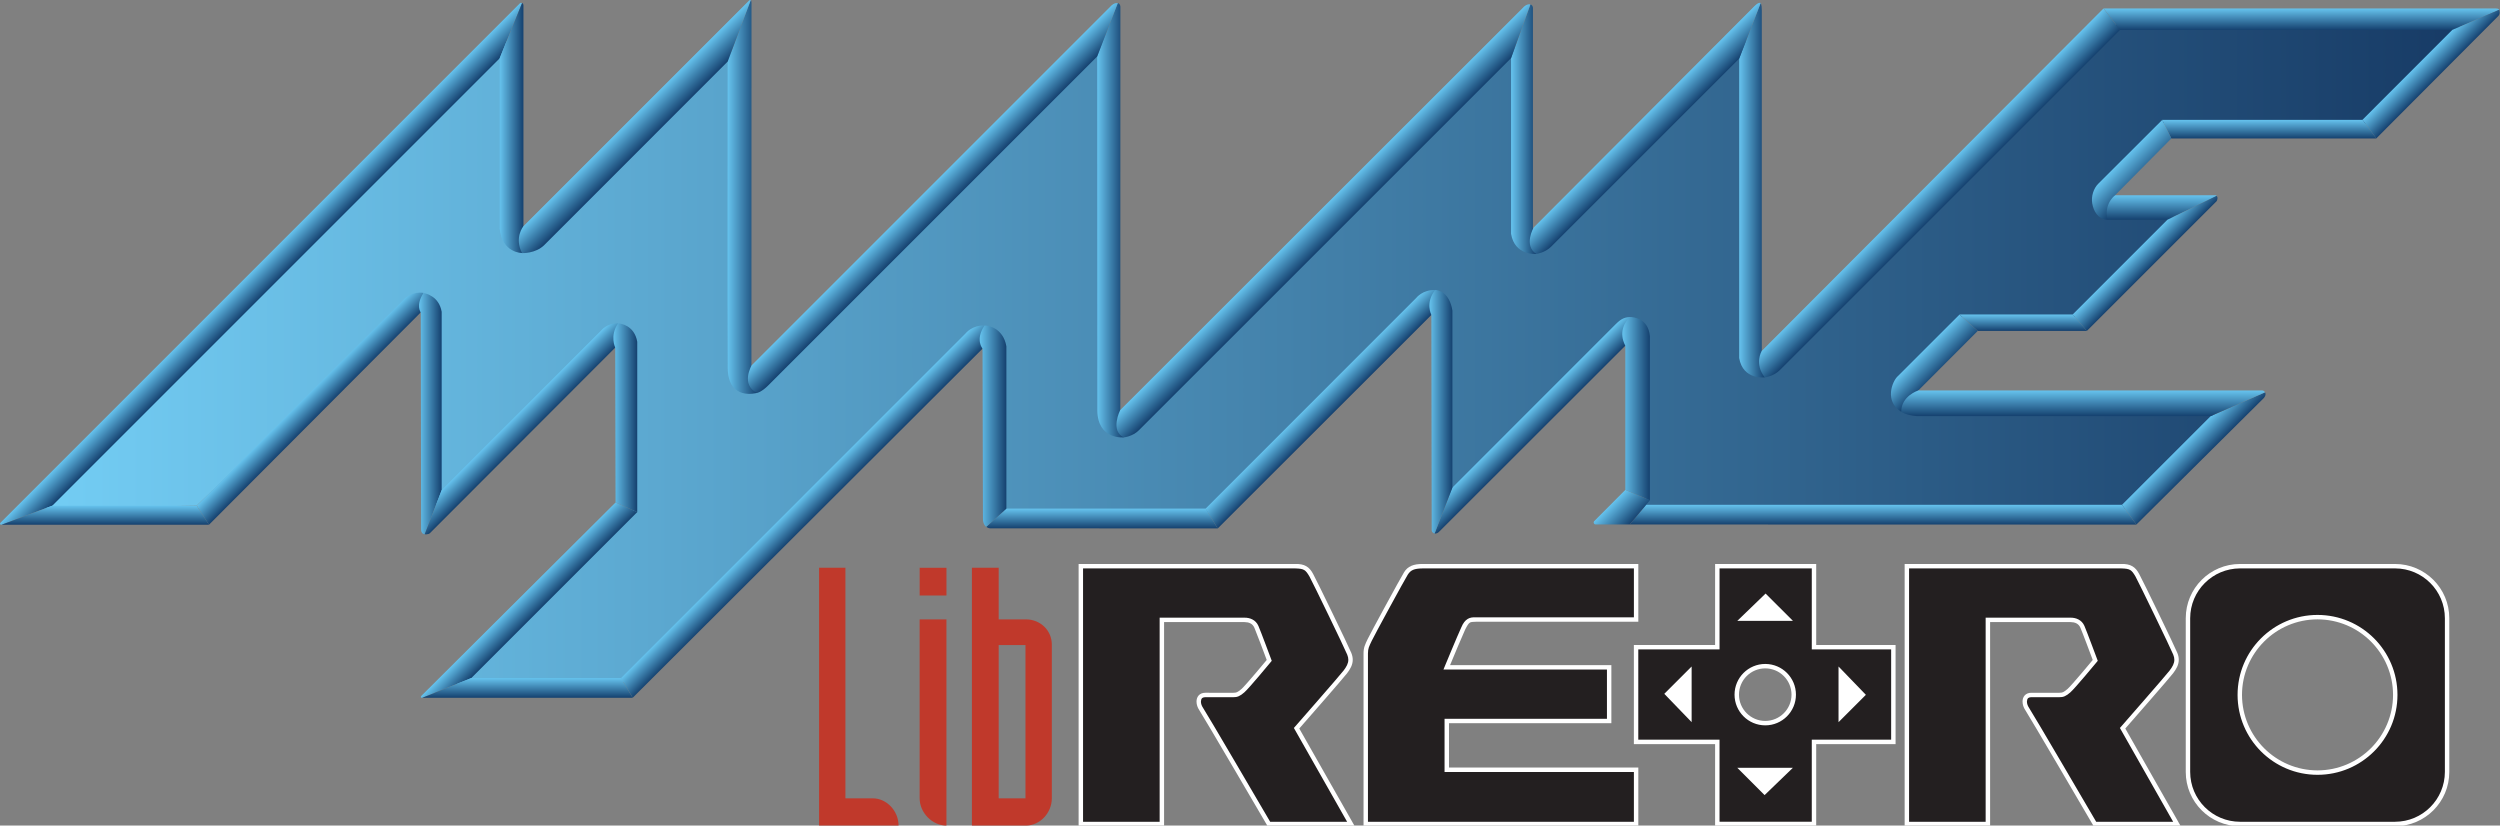 <svg enable-background="new 1.735 -0.002 565.195 186.787" height="634" viewBox="1.735 -.002 1920 634" width="1920" xmlns="http://www.w3.org/2000/svg" xmlns:xlink="http://www.w3.org/1999/xlink"><rect x="1.735" y="-.002" width="1920" height="634" fill="#808080" stroke="none"/><linearGradient id="a" gradientTransform="matrix(1 0 0 -1 -.18 -14605.497)" gradientUnits="userSpaceOnUse" x1="3778.675" x2="67.135" y1="-15150.229" y2="-15150.229"><stop offset="0" stop-color="#173b66"/><stop offset="1" stop-color="#73cdf4"/></linearGradient><linearGradient id="b" gradientTransform="matrix(1 0 0 -1 -.18 -14605.497)" gradientUnits="userSpaceOnUse" x1="426.756" x2="399.959" xlink:href="#c" y1="-15036.05" y2="-15009.254"/><linearGradient id="c"><stop offset="0" stop-color="#15416f"/><stop offset="1" stop-color="#66c3ee"/></linearGradient><linearGradient id="d" gradientTransform="matrix(1 0 0 -1 -.18 -14605.497)" gradientUnits="userSpaceOnUse" x1="824.745" x2="800.117" xlink:href="#c" y1="-15546.362" y2="-15521.733"/><linearGradient id="e" gradientTransform="matrix(1 0 0 -1 -.18 -14605.497)" gradientUnits="userSpaceOnUse" x1="161.921" x2="161.921" xlink:href="#c" y1="-15411.464" y2="-15382.164"/><linearGradient id="f" gradientTransform="matrix(1 0 0 -1 -.18 -14605.497)" gradientUnits="userSpaceOnUse" x1="810.414" x2="810.414" xlink:href="#c" y1="-15677.283" y2="-15647.006"/><linearGradient id="g" gradientTransform="matrix(1 0 0 -1 -.18 -14605.497)" gradientUnits="userSpaceOnUse" x1="2892.603" x2="2892.603" xlink:href="#c" y1="-15411.273" y2="-15380.928"/><linearGradient id="h" gradientTransform="matrix(1 0 0 -1 -.18 -14605.497)" gradientUnits="userSpaceOnUse" x1="1692.713" x2="1692.713" xlink:href="#c" y1="-15417.19" y2="-15386.764"/><linearGradient id="i" gradientTransform="matrix(1 0 0 -1 -.18 -14605.497)" gradientUnits="userSpaceOnUse" x1="3535.148" x2="3535.148" xlink:href="#c" y1="-14651.538" y2="-14618.502"/><linearGradient id="j" gradientTransform="matrix(1 0 0 -1 -.18 -14605.497)" gradientUnits="userSpaceOnUse" x1="3485.782" x2="3485.782" xlink:href="#c" y1="-14818.162" y2="-14789.562"/><linearGradient id="k" gradientTransform="matrix(1 0 0 -1 -.18 -14605.497)" gradientUnits="userSpaceOnUse" x1="3107.782" x2="3107.782" xlink:href="#c" y1="-15113.777" y2="-15088.506"/><linearGradient id="l" gradientTransform="matrix(1 0 0 -1 -.18 -14605.497)" gradientUnits="userSpaceOnUse" x1="3316.953" x2="3316.953" xlink:href="#c" y1="-14943.131" y2="-14905.398"/><linearGradient id="m" gradientTransform="matrix(1 0 0 -1 -.18 -14605.497)" gradientUnits="userSpaceOnUse" x1="492.521" x2="468.453" xlink:href="#c" y1="-15240.098" y2="-15216.029"/><linearGradient id="n" gradientTransform="matrix(1 0 0 -1 -.18 -14605.497)" gradientUnits="userSpaceOnUse" x1="804.099" x2="767.647" xlink:href="#c" y1="-14802.229" y2="-14802.229"/><linearGradient id="o" gradientTransform="matrix(1 0 0 -1 -.18 -14605.497)" gradientUnits="userSpaceOnUse" x1="1162.959" x2="1117.714" xlink:href="#c" y1="-14908.143" y2="-14908.143"/><linearGradient id="p" gradientTransform="matrix(1 0 0 -1 -.18 -14605.497)" gradientUnits="userSpaceOnUse" x1="1726.166" x2="1685.454" xlink:href="#c" y1="-14943.846" y2="-14943.846"/><linearGradient id="q" gradientTransform="matrix(1 0 0 -1 -.18 -14605.497)" gradientUnits="userSpaceOnUse" x1="2359.894" x2="2321.166" xlink:href="#c" y1="-14803.963" y2="-14803.963"/><linearGradient id="r" gradientTransform="matrix(1 0 0 -1 -.18 -14605.497)" gradientUnits="userSpaceOnUse" x1="2710.996" x2="2671.615" xlink:href="#c" y1="-14897.854" y2="-14897.854"/><linearGradient id="s" gradientTransform="matrix(1 0 0 -1 -.18 -14605.497)" gradientUnits="userSpaceOnUse" x1="678.493" x2="643.773" xlink:href="#c" y1="-15240.861" y2="-15240.861"/><linearGradient id="t" gradientTransform="matrix(1 0 0 -1 -.18 -14605.497)" gradientUnits="userSpaceOnUse" x1="810.849" x2="786.713" xlink:href="#c" y1="-15274.146" y2="-15250.009"/><linearGradient id="u" gradientTransform="matrix(1 0 0 -1 -.18 -14605.497)" gradientUnits="userSpaceOnUse" x1="3746.804" x2="3721.877" xlink:href="#c" y1="-14721.605" y2="-14696.677"/><linearGradient id="v" gradientTransform="matrix(1 0 0 -1 -.18 -14605.497)" gradientUnits="userSpaceOnUse" x1="978.951" x2="942.278" xlink:href="#c" y1="-15247.25" y2="-15247.25"/><linearGradient id="w" gradientTransform="matrix(1 0 0 -1 -.18 -14605.497)" gradientUnits="userSpaceOnUse" x1="997.85" x2="967.363" xlink:href="#c" y1="-14820.167" y2="-14789.68"/><linearGradient id="x" gradientTransform="matrix(1 0 0 -1 -.18 -14605.497)" gradientUnits="userSpaceOnUse" x1="1453.466" x2="1425.217" xlink:href="#c" y1="-14924.183" y2="-14895.933"/><linearGradient id="y" gradientTransform="matrix(1 0 0 -1 -.18 -14605.497)" gradientUnits="userSpaceOnUse" x1="2054.458" x2="2024.675" xlink:href="#c" y1="-14961.47" y2="-14931.687"/><linearGradient id="z" gradientTransform="matrix(1 0 0 -1 -.18 -14605.497)" gradientUnits="userSpaceOnUse" x1="2548.027" x2="2519.443" xlink:href="#c" y1="-14819.156" y2="-14790.568"/><linearGradient id="A" gradientTransform="matrix(1 0 0 -1 -.18 -14605.497)" gradientUnits="userSpaceOnUse" x1="3307.286" x2="3283.802" xlink:href="#c" y1="-15012.108" y2="-14988.626"/><linearGradient id="B" gradientTransform="matrix(1 0 0 -1 -.18 -14605.497)" gradientUnits="userSpaceOnUse" x1="3382.488" x2="3355.585" xlink:href="#c" y1="-15311.773" y2="-15284.871"/><linearGradient id="C" gradientTransform="matrix(1 0 0 -1 -.18 -14605.497)" gradientUnits="userSpaceOnUse" x1="2988.675" x2="2959.579" xlink:href="#c" y1="-14919.38" y2="-14890.285"/><linearGradient id="D" gradientTransform="matrix(1 0 0 -1 -.18 -14605.497)" gradientUnits="userSpaceOnUse" x1="3294.524" x2="3259.791" xlink:href="#c" y1="-14885.651" y2="-14850.917"/><linearGradient id="E" gradientTransform="matrix(1 0 0 -1 -.18 -14605.497)" gradientUnits="userSpaceOnUse" x1="1250.568" x2="1225.82" xlink:href="#c" y1="-15399.775" y2="-15375.027"/><linearGradient id="F" gradientTransform="matrix(1 0 0 -1 -.18 -14605.497)" gradientUnits="userSpaceOnUse" x1="2045.718" x2="2020.982" xlink:href="#c" y1="-15242.232" y2="-15217.495"/><linearGradient id="G" gradientTransform="matrix(1 0 0 -1 -.18 -14605.497)" gradientUnits="userSpaceOnUse" x1="2364.052" x2="2340.212" xlink:href="#c" y1="-15269.031" y2="-15245.189"/><linearGradient id="H" gradientTransform="matrix(1 0 0 -1 -.18 -14605.497)" gradientUnits="userSpaceOnUse" x1="2507.175" x2="2477.217" xlink:href="#c" y1="-15407.465" y2="-15377.508"/><linearGradient id="I" gradientTransform="matrix(1 0 0 -1 -.18 -14605.497)" gradientUnits="userSpaceOnUse" x1="1545.935" x2="1504.918" xlink:href="#c" y1="-15260.089" y2="-15260.089"/><linearGradient id="J" gradientTransform="matrix(1 0 0 -1 -.18 -14605.497)" gradientUnits="userSpaceOnUse" x1="2231.013" x2="2195.604" xlink:href="#c" y1="-15238.008" y2="-15238.008"/><linearGradient id="K" gradientTransform="matrix(1 0 0 -1 -.18 -14605.497)" gradientUnits="userSpaceOnUse" x1="2534.433" x2="2492.012" xlink:href="#c" y1="-15233.171" y2="-15233.171"/><linearGradient id="L" gradientTransform="matrix(1 0 0 -1 -.18 -14605.497)" gradientUnits="userSpaceOnUse" x1="2980.533" x2="2950.517" xlink:href="#c" y1="-15177.936" y2="-15147.921"/><linearGradient id="M" gradientTransform="matrix(1 0 0 -1 -.18 -14605.497)" gradientUnits="userSpaceOnUse" x1="3199.837" x2="3199.837" xlink:href="#c" y1="-15244.737" y2="-15205.329"/><g transform="matrix(.5 0 0 .5 .868 -.001)"><g fill="#c0392b" transform="matrix(6.794 0 0 6.794 -10.052 .008)"><path d="m199.027 180.485c3.235 0 5.857 2.921 5.857 6.156h-17.971v-58.281h5.958v52.125z"/><path d="m215.707 186.642c-3.235 0-6.057-2.923-6.057-6.156v-40.459h6.057z"/><path d="m233.678 140.026h-6.157v-11.666h-6.055v58.281h12.212c3.235 0 5.857-2.923 5.857-6.156v-34.75c0-3.235-2.622-5.709-5.857-5.709zm-.1 40.459h-6.057v-34.65h6.057z"/></g><g stroke-width="6.794"><path d="m1661.894 869.689h329.359s18.718 3.03 24.785 14.166c6.067 11.142 53.633 109.277 58.178 120.405 4.552 11.142.503 19.227-6.081 27.842-6.583 8.601-74.878 86.503-74.878 86.503l83.473 147.059h-125.97s-98.657-168.82-104.215-176.905c-5.571-8.085-5.571-21.252 6.57-21.252h43.007c5.558 0 8.092-1.006 14.668-6.57 6.577-5.571 40.473-46.56 40.473-46.56s-16.19-43.503-19.73-51.601c-3.54-8.099-11.136-10.619-18.208-10.619-7.08 0-126.975 0-126.975 0v313.501h-124.462z" fill="#231f20"/><path d="m1948.817 1269.055-.985-1.685c-.054-.082-24.656-42.212-49.998-85.416-25.322-43.136-51.527-87.61-54.075-91.279-2.629-3.859-4.172-8.486-4.185-13.018 0-3.336.876-6.733 3.214-9.403 2.337-2.677 6.026-4.206 10.341-4.165 12.155 0 37.443 0 43.007.014 5.069-.17 5.789-.326 12.481-5.775 2.745-2.283 13.106-14.132 22.298-24.975 7.154-8.411 13.799-16.415 16.489-19.649-3.125-8.377-15.973-42.728-18.976-49.584-2.86-6.509-8.669-8.506-15.083-8.588-3.54 0-35.295 0-66.154 0-24.669 0-48.741 0-57.431 0v313.508h-131.269v-399.359-3.411h3.411 329.345c14.03-.387 21.816 4.199 27.774 15.953 6.23 11.468 53.619 109.202 58.355 120.738 1.474 3.635 2.174 7.12 2.16 10.443 0 8.01-3.968 14.505-8.69 20.749-6.21 8.105-63.138 73.118-73.431 84.859l85.171 150.035zm122.084-6.808-81.767-144.09 1.576-1.8c.082-.102 68.403-78.051 74.729-86.319 4.518-5.931 7.331-11.04 7.317-16.625-.014-2.378-.482-4.939-1.685-7.868-4.382-10.728-52.118-109.263-58.022-120.059-6.183-10.531-8.506-12.005-21.802-12.399-12.827 0-291.896 0-325.948 0v389.161h117.654v-313.501h3.411 126.975c7.752-.088 17.108 2.976 21.32 12.651 3.655 8.364 19.771 51.73 19.798 51.778l.686 1.841-1.25 1.522c-.156.143-33.611 40.731-40.901 46.981-6.455 5.666-10.809 7.521-16.863 7.378-5.564-.014-30.852-.014-43.007-.014-5.517.306-6.38 2.405-6.767 6.774-.014 2.901 1.121 6.468 2.996 9.158 5.49 8.024 93.073 157.834 103.366 175.431z" fill="#fff"/><path d="m2930.683 869.689h329.345c13.67 0 18.725 3.03 24.785 14.166 6.067 11.142 53.64 109.277 58.178 120.405 4.566 11.142.503 19.227-6.067 27.842-6.583 8.601-74.878 86.503-74.878 86.503l83.479 147.059h-125.983s-98.651-168.82-104.222-176.905c-5.558-8.085-5.558-21.252 6.583-21.252h42.993c5.571 0 8.092-1.006 14.675-6.57 6.583-5.571 40.473-46.56 40.473-46.56s-16.19-43.503-19.73-51.601c-3.533-8.092-11.122-10.619-18.208-10.619-7.086 0-126.975 0-126.975 0v313.501h-124.455v-395.968z" fill="#231f20"/><path d="m3217.592 1269.048-.972-1.685c-.068-.088-24.669-42.198-50.011-85.409-25.322-43.129-51.527-87.597-54.075-91.279-2.629-3.852-4.165-8.486-4.178-13.024-.027-3.322.876-6.719 3.214-9.396 2.324-2.684 6.013-4.192 10.347-4.158h42.993c5.069-.149 5.789-.319 12.488-5.768 2.745-2.296 13.113-14.132 22.305-24.975 7.141-8.411 13.799-16.415 16.483-19.649-3.119-8.35-15.966-42.721-18.976-49.57-2.867-6.529-8.676-8.52-15.09-8.601-3.54 0-35.295 0-66.148 0-24.697 0-48.768 0-57.431 0v313.501h-131.262v-399.345-3.411h3.411 329.359c14.023-.394 21.802 4.192 27.761 15.932 6.25 11.468 53.612 109.216 58.348 120.738 1.502 3.655 2.174 7.141 2.174 10.463-.014 7.997-3.968 14.499-8.69 20.736-6.21 8.092-63.138 73.118-73.438 84.859l85.164 150.035h-133.776zm122.097-6.801-81.781-144.083 1.603-1.807c.054-.109 68.39-78.051 74.708-86.319 4.498-5.931 7.324-11.054 7.311-16.618 0-2.398-.476-4.946-1.685-7.881-4.369-10.714-52.097-109.249-58.015-120.052-6.169-10.531-8.52-12.005-21.802-12.392-12.834-.014-291.896-.014-325.948 0v389.154h117.633v-313.501h3.411 126.975c7.752-.088 17.121 2.976 21.327 12.651 3.648 8.377 19.771 51.724 19.798 51.778l.693 1.841-1.25 1.529c-.143.143-33.624 40.71-40.901 46.975-6.461 5.68-10.803 7.535-16.863 7.365-5.558 0-30.866 0-42.993 0-5.53.306-6.393 2.398-6.78 6.767-.027 2.921 1.114 6.475 2.996 9.172 5.496 8.017 93.059 157.807 103.373 175.424z" fill="#fff"/><path d="m2099.524 1265.658s0-253.299 0-261.907c0-8.601 2.018-12.134 6.067-20.742 4.063-8.608 50.596-94.105 55.664-102.19 5.055-8.092 12.141-11.136 25.797-11.136h327.749v81.958s-237.196 0-246.301 0-13.153.516-19.227 13.67c-6.074 13.153-25.294 59.7-25.294 59.7h249.419v82.467h-249.419v74.878h290.822v83.31h-415.277z" fill="#231f20"/><path d="m2099.524 1269.055v-3.397h3.397-3.397v3.397h-3.397v-3.397c0-.014 0-253.305 0-261.907-.054-9.213 2.412-13.833 6.373-22.19 4.274-8.995 50.569-94.078 55.868-102.557 5.585-9.213 14.703-12.888 28.692-12.732h327.749 3.384v88.752h-3.384c-.014 0-237.196 0-246.301 0-9.118.557-9.648-.89-16.15 11.699-4.831 10.456-18.263 42.721-23.304 54.876h247.748v89.268l-249.419-.014v68.084h290.822v90.11zm411.867-6.808v-76.502h-290.822v-81.679h249.433v-75.666h-251.118l1.936-4.695c.014-.034 19.214-46.506 25.356-59.822 5.653-13.717 13.215-16.197 22.319-15.64h242.904v-75.163c-33.984 0-311.545 0-324.365 0-13.337.163-18.392 2.568-22.917 9.525-4.831 7.711-51.635 93.637-55.467 101.837-4.124 8.853-5.68 11.319-5.748 19.309v258.489z" fill="#fff"/><path d="m2788.074 994.151v-124.455h-148.486v124.455h-124.788v145.442h124.788v126.065h148.486v-126.065h121.921v-145.442zm-74.864 116.614c-24.18 0-43.761-19.594-43.761-43.761s19.587-43.754 43.761-43.754c24.167 0 43.747 19.594 43.747 43.754 0 24.167-19.587 43.761-43.747 43.761z" fill="#231f20"/></g><g fill="#fff" transform="matrix(6.794 0 0 6.794 -10.052 .008)"><path d="m389.489 186.786v-18.555h-18.367v-22.409h18.367v-18.318h22.856v18.318h17.944v22.409l-17.946-.003v18.558zm-17.368-19.556h18.369v18.554h20.854v-18.554h17.944v-20.407h-17.443v-.5h.5-.5v.5h-.501v-18.319h-20.854v18.319l-18.369-.002zm28.705-3.244v-.498-.502c3.279-.006 5.932-2.658 5.938-5.939-.006-3.281-2.658-5.936-5.938-5.941-3.283.006-5.936 2.66-5.941 5.941.006 3.281 2.658 5.934 5.941 5.941v.5.498c-3.836 0-6.941-3.107-6.944-6.939.003-3.834 3.108-6.94 6.944-6.942 3.832.002 6.938 3.108 6.938 6.942 0 3.832-3.106 6.939-6.938 6.942z"/><path d="m407.08 173.578h-12.584l6.179 6.18z"/><path d="m417.392 150.681v12.582l6.182-6.18z"/><path d="m384.181 163.263v-12.582l-6.18 6.179z"/></g><path d="m3680.523 869.689h-238.127c-44.135 0-79.94 35.791-79.94 79.94v236.096c0 44.148 35.805 79.94 79.94 79.94h238.127c44.148 0 79.94-35.791 79.94-79.94v-236.096c-.02-44.155-35.791-79.94-79.94-79.94zm-119.074 317.034c-65.937 0-119.4-53.456-119.4-119.393s53.463-119.386 119.4-119.386 119.4 53.449 119.4 119.386-53.463 119.393-119.4 119.393z" fill="#231f20" stroke-width="6.794"/><path d="m3442.389 1269.048c-46.01 0-83.337-37.306-83.337-83.337v-236.089c0-46.037 37.32-83.337 83.337-83.35h238.134v3.404 3.39h-238.134c-42.26.095-76.468 34.283-76.543 76.556v236.089c.075 42.273 34.283 76.461 76.543 76.536h238.134c42.266-.075 76.454-34.263 76.543-76.536v-236.089c-.014-42.287-34.276-76.556-76.543-76.556v-3.39-3.404c46.023.014 83.31 37.32 83.323 83.35l.014 236.089c-.014 46.023-37.32 83.337-83.337 83.337zm-3.744-201.724c0-67.812 54.992-122.777 122.79-122.79 67.819.014 122.797 54.978 122.811 122.79-.014 67.819-54.992 122.79-122.811 122.79v-3.39-3.404c64.069-.122 115.901-51.948 116.01-115.996-.116-64.055-51.948-115.881-116.01-115.989-64.069.116-115.881 51.941-115.989 115.989.116 64.055 51.928 115.881 115.989 115.996v3.404 3.39c-67.799 0-122.79-54.971-122.79-122.79z" fill="#fff" stroke-width="6.794"/><path d="m1414.336 872.101h41.152v42.592h-41.152z" fill="#c0392b" stroke-width="6.794"/><path d="m2670.203 953.672h85.497l-42.001-41.981z" fill="#fff" stroke-width="6.794"/><g transform="matrix(1 0 0 1 1.736 -.028)"><path d="m3325 187.9 309.7 2 143.8-149.6-529.9-2-497.8 499.8-69.7 3.9 1.9-480.8-279.9 285.6-67 8v-291.1l-573.1 567-71.2 7.6 6-583.4-500.8 508.5-65.8.4-7.7-488.5-270.2 272.2-75.2 3.8 2.9-290.6-714 719.8 235.1-3.8 308.4-299.3h59.1l-2.9 300.7 245.6-251.3h58.8v256l-270.3 268.3 259-3.8 509.6-515.4h68.6v253.2l317.7 1.9 307.1-309.1 59.3-3.8-.9 292.2 245.5-245.5h57.9l3.9 247.5-5 12.9h741.6l142-143.9-461.1-7.8-4.2-66.9 71.8-75.7h174l151.1-153.1-91.3-3.9v-64.4z" fill="url(#a)"/><path d="m767.3 89.8-686.9 686.9-77.9 29.3s-4.1.3-1.8-3c0 0 796.6-796.8 798-798 1.4-1.2 3.2-.2 3.2-.2z" fill="url(#b)"/><path d="m978.8 786.6-254.9 254.9-75.2 30.3s-3.9.4-1.6-2.8l298.4-297.2z" fill="url(#d)"/><path d="m321 806h-318.5l78.1-29.3h221.5z" fill="url(#e)"/><path d="m971.7 1071.8h-323l75.2-30.3h230.1z" fill="url(#f)"/><path d="m3281.5 805.8-778.1-.2 25-30.2h731z" fill="url(#g)"/><path d="m1870.3 811.7-350-.2c-2.3 0-5.5-2.3-5.5-2.3l31-28h306.1z" fill="url(#h)"/><path d="m3231.2 13h602.2c5.3 0 5.3 2.1 5.3 2.1l-71.8 30.9h-510.6z" fill="url(#i)"/><path d="m3650.1 212.7h-314.9l-14.1-28.6h307.8z" fill="url(#j)"/><path d="m3205.4 508.3h-167.6l-28-25.3h174z" fill="url(#k)"/><path d="m3329.1 337.6h-92.3l-8.1-37.7h173c2.4-.3 3 1 3 1z" fill="url(#l)"/><path d="m646.3 479.8-325.3 326.2-18.8-29.3 316.6-315c13.6-15.7 31.8-11.8 31.8-11.8z" fill="url(#m)"/><path d="m767.5 351v-261.4l34.4-84.9s2.1.5 2.1 3.9v364.4l-2.1 15.7c-.1 0-30.7.2-34.4-37.7z" fill="url(#n)"/><path d="m1162.8 603.5s-44.4 13.2-45-38.2c-.5-49.7-.1-470.7-.1-470.7l35.4-94.4s1.2-.2 1.2 4.9l-.1 555.6z" fill="url(#o)"/><path d="m1726 671.9s-40 3.9-40.5-41.4l-.2-543.9 31.6-82s4 1 4 6.2l-.1 619.1z" fill="url(#p)"/><path d="m2359.7 390.1s-33.1 3.1-38.7-31v-269.8l29.8-82.5s3.8.9 3.8 6v337.4z" fill="url(#q)"/><path d="m2710.8 579.7s-33.5 4.4-39.4-29.7v-460l32.9-85.2s1.8 1.5 1.8 11.6v524.6z" fill="url(#r)"/><path d="m652.3 820.8s-5.7-.5-5.5-7.8c0-6.2-.5-333.1-.5-333.1s-8.3-10.7 4.2-29.9c3.7.9 23.7 4.9 27.9 28.9v274.2z" fill="url(#s)"/><path d="m945 533.9s-281.8 282.2-284.5 284.9c-2.4 2.6-8.2 1.9-8.2 1.9l26-67.7 245-245.2s9.1-11.7 26-11.1z" fill="url(#t)"/><path d="m3837.3 24.7-187.3 187.9-21.2-28.6 138-138.1 71.9-30.9c.1.1 2.4 5.9-1.4 9.7z" fill="url(#u)"/><path d="m945.5 771.8-.5-237.9s-8.8-17.9 4.3-37.1c4 0 25.1 2.9 29.5 28.2v261.7z" fill="url(#v)"/><path d="m1117.7 94.6-281.6 281.7c-13.5 13.5-34.3 12.5-34.3 12.5-12.2-24 2.1-41.2 2.1-41.2s343.1-343 345.6-345.6c2.2-2.8 3.7-1.8 3.7-1.8z" fill="url(#w)"/><path d="m1685.3 86.7-505.3 505.3c-10.5 10.5-17.2 11.6-17.2 11.6-25.7-12.8-8.2-42.5-8.2-42.5s547.9-547.8 550.4-550.4c6.4-7.4 12-6 12-6z" fill="url(#x)"/><path d="m2321 89.3-571.8 571.7c-9.7 9.7-23.3 10.9-23.3 10.9-21.2-10.6-5.3-41.9-5.3-41.9s615.5-614.8 618-617.4c6.4-7.5 12.1-5.9 12.1-5.9z" fill="url(#y)"/><path d="m2671.4 90-288.8 288.8c-9.7 9.7-22.9 11.3-22.9 11.3-19.9-13-4-40.6-4-40.6s336.9-337.6 339.3-340.2c7.1-7 9.4-4.5 9.4-4.5z" fill="url(#z)"/><path d="m3404.9 308.8-199.5 199.5-21.7-25.3 145.4-145.4 75.6-36.7c.1 0 2.9 2 .2 7.9z" fill="url(#A)"/><path d="m3477.5 611.1-196 194.6-22.1-30.3 136.2-136.2 83.5-36.5c-.1 0 2.6 2.9-1.6 8.4z" fill="url(#B)"/><path d="m3256.3 46-522.5 522.5c-9.7 9.7-23.1 11.2-23.1 11.2-16.6-21-4.7-40.6-4.7-40.6l525-526.1z" fill="url(#C)"/><path d="m3335.2 212.7-86.1 86.9c-18.8 15.5-12.2 38.1-12.2 38.1-15.3-1.4-21.2-14-23.2-25.1-1.9-11.1 2.1-23.2 9.2-30.3l98.3-98.1z" fill="url(#D)"/><path d="m954 1041.5 529.3-529.5s9.8-12.7 29-12l-3.1 35.5s-534.4 533.3-537.4 536.3z" fill="url(#E)"/><path d="m1851.8 781.3 323.7-323.8s9.8-12.7 29-12l-5.8 38.2-328.3 328z" fill="url(#F)"/><path d="m2230.8 749 249.9-250c5.7-5.7 12.1-12 23.1-12l-.7 37.4-292.7 292.4c-3.9 3.8-6.9 2.7-6.9 2.7z" fill="url(#G)"/><path d="m2448.8 800.4 47.7-47.9 37.8 15.8-30.9 37.3h-52.4c-2.7 0-4.1-3.3-2.2-5.2z" fill="url(#H)"/><path d="m1509.8 797.1-.6-261.6s-11.8-13.7 3.1-35.5c4.6-.1 28.5 3.2 33.5 32v249.3l-31 28c0-.1-5-3.3-5-12.2z" fill="url(#I)"/><path d="m2199.1 814.8-.5-331.2s-10-18.2 5.9-38.2c4-.1 22 3.2 26.4 31.9v271.7l-27.4 70.6c-.1-.1-4.1-1-4.4-4.8z" fill="url(#J)"/><path d="m2496.5 752.5v-221.6s-14.4-23 7.2-43.9c4.7-.1 28.1 1.6 30.5 29.4v251.9z" fill="url(#K)"/><path d="m3037.8 508.3-91.4 91.6-26.1 32.7c-26.5-16.7-13.3-46.7-6.2-53.8l95.7-95.6z" fill="url(#L)"/><path d="m3395.6 639.2h-451c-17-1.3-24.3-6.7-24.3-6.7-.1-24.3 26.1-32.7 26.1-32.7h528.1c3.7 0 4.5 2.9 4.5 2.9z" fill="url(#M)"/></g></g></svg>